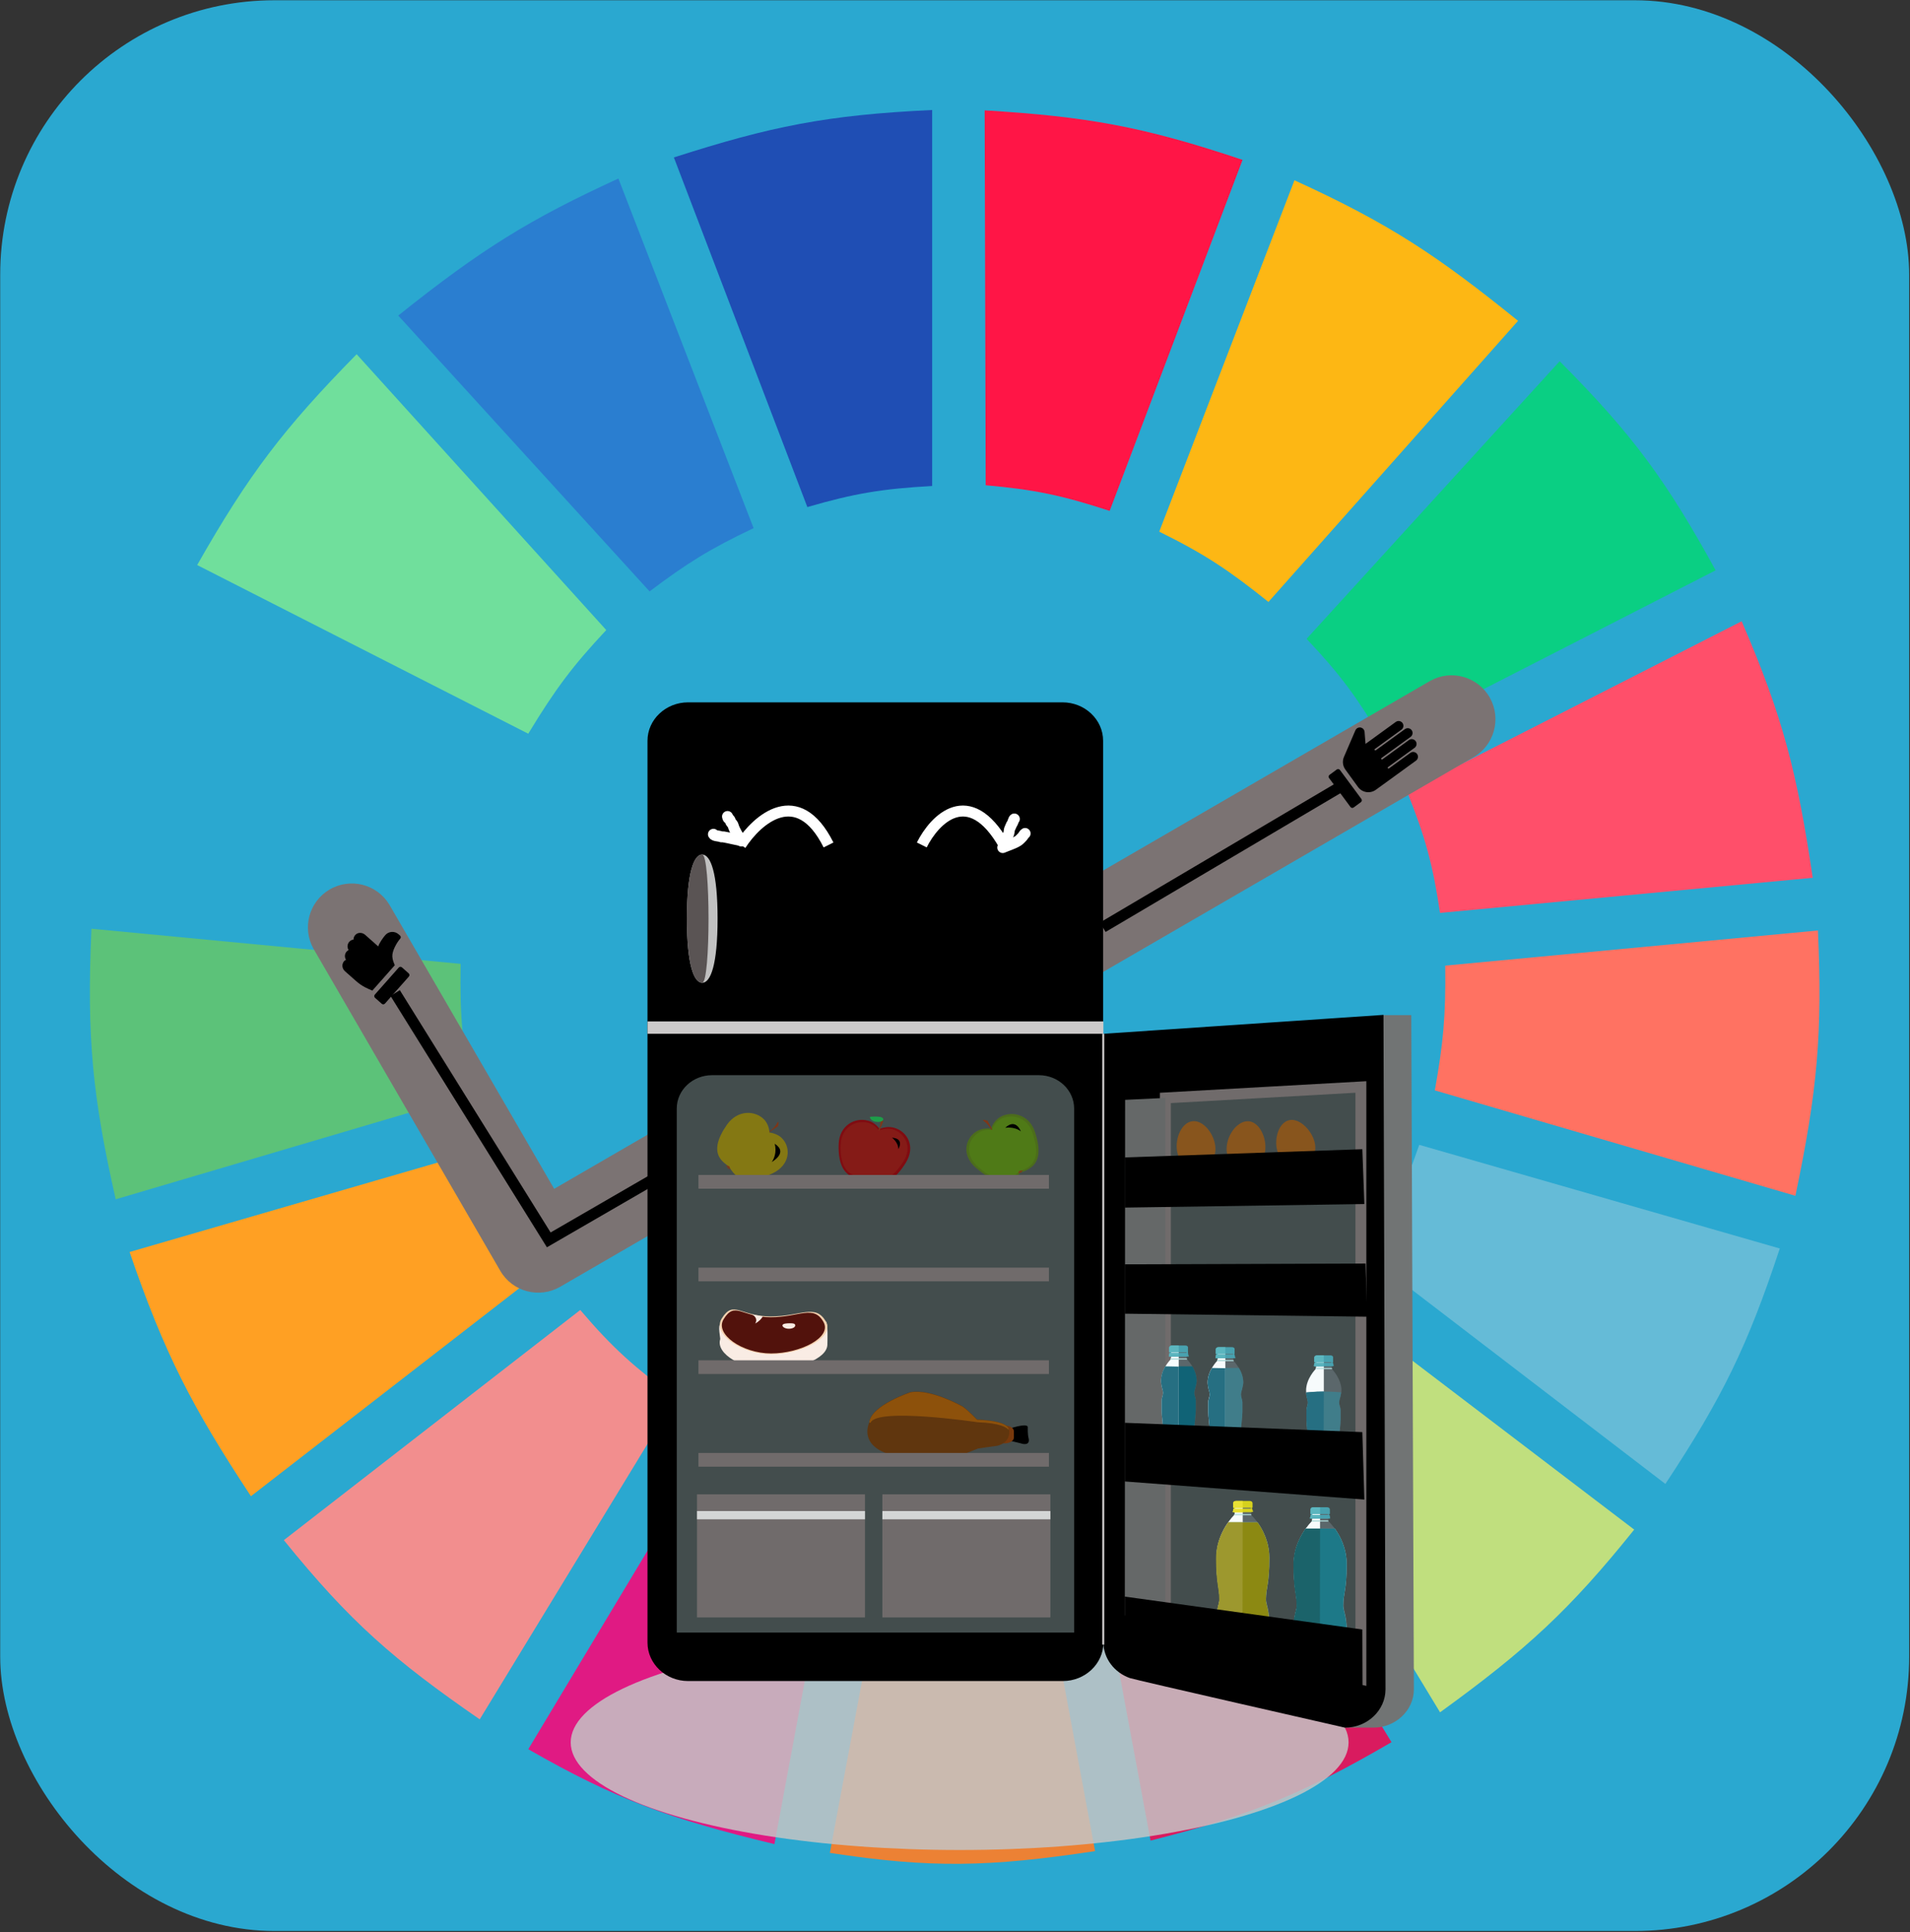 <svg width="686" height="694" viewBox="0 0 686 694" fill="none" xmlns="http://www.w3.org/2000/svg">
<rect x="0" y="0" width="686" height="694" fill="#333333" stroke="none"/>
<rect x="0.074" y="0.092" width="685.626" height="693.507" rx="98.51" fill="#2AA8D0"/>
<g clip-path="url(#clip0)">
<path d="M289.97 182.134L242.031 56.55C276.842 45.373 296.998 41.284 334.796 39.511V174.561C316.83 175.569 306.987 177.19 289.97 182.134Z" fill="#1F4EB4"/>
<path d="M354.022 174.299L353.654 39.642C390.105 41.849 410.366 45.351 446.283 57.423L398.549 183.509C381.42 177.925 371.657 175.864 354.022 174.299Z" fill="#FF1546"/>
<path d="M416.354 190.969L464.915 64.754C499.441 80.507 516.589 92.109 545.228 115.24L455.576 216.213C441.557 205.007 433.173 199.267 416.354 190.969Z" fill="#FDB714"/>
<path d="M469.271 229.465L560.168 129.755C586.833 156.496 598.738 173.138 616.2 204.853L496.665 266.067C487.433 250.572 481.56 242.461 469.271 229.465Z" fill="#0ACF83"/>
<path d="M505.381 284.369L625.539 223.154C640.428 257.545 645.512 277.883 651.064 315.291L517.21 327.913C514.585 310.452 511.993 300.927 505.381 284.369Z" fill="#FF4F6A"/>
<path d="M515.34 391.652C518.337 374.885 519.292 365.141 519.075 346.845L652.93 334.224C654.592 370.909 652.766 391.758 644.836 429.516L515.34 391.652Z" fill="#FF7262"/>
<path d="M491.059 450.973C499.836 436.557 503.968 427.888 509.736 411.215L639.233 448.449C627.646 483.472 618.654 501.989 598.142 533.013L491.059 450.973Z" fill="#65BBD7"/>
<path d="M586.942 549.421L479.236 467.381C467.402 480.876 460.29 487.752 446.861 498.935L517.213 615.053C548.368 592.474 563.814 578.237 586.942 549.421Z" fill="#C0DF7E"/>
<path d="M499.774 625.781L429.422 510.294C414.159 518.007 405.22 521.821 388.332 527.333L413.235 661.121C448.913 652.127 467.873 644.352 499.774 625.781Z" fill="#D91B5F"/>
<path d="M322.962 532.382C340.708 533.544 350.659 533.197 368.41 531.12L393.313 664.908C355.25 670.643 334.335 671.114 298.059 665.539L322.962 532.382Z" fill="#EC8134"/>
<path d="M189.736 628.305L259.465 512.187C275.274 520.456 284.864 523.975 303.046 528.595L278.143 662.383C240.499 653.341 220.914 646.193 189.736 628.305Z" fill="#E01A83"/>
<path d="M101.947 553.207L208.408 470.536C220.28 484.504 228.001 491.169 242.65 502.09L172.299 617.577C141.505 596.292 125.733 582.627 101.947 553.207Z" fill="#F28E8E"/>
<path d="M90.124 537.43C68.947 505.278 59.065 486.245 46.543 449.711L174.794 412.477C181.2 429.727 186.058 439.063 195.962 455.39L90.124 537.43Z" fill="#FFA023"/>
<path d="M41.557 430.779C33.318 394.256 31.086 373.07 32.841 333.593L165.45 346.214C165.111 365.765 166.155 375.928 169.808 392.914L41.557 430.779Z" fill="#5CC279"/>
<path d="M34.707 314.029L167.317 325.389C170.996 307.992 173.754 298.309 180.391 281.213L62.101 219.999C46.379 255.459 40.145 275.989 34.707 314.029Z" fill="#2AA8D0"/>
<path d="M70.816 202.96C89.353 170.326 101.98 153.819 128.094 127.231L217.745 226.31C205.614 239.276 199.495 247.448 189.729 263.543L70.816 202.96Z" fill="#70DF9C"/>
<path d="M233.309 212.426C246.759 202.288 254.852 197.213 270.664 189.707L222.103 64.123C190.503 78.637 173.153 89.263 143.035 113.347L233.309 212.426Z" fill="#2A7ED0"/>
<ellipse cx="344.666" cy="625.857" rx="139.691" ry="38.649" fill="#C4C4C4" fill-opacity="0.85"/>
</g>
<path d="M535.121 250.656C530.886 243.051 521.288 240.319 513.683 244.555C513.523 244.643 513.365 244.735 513.208 244.83L199.038 427.018L139.852 324.955C135.355 317.502 125.668 315.106 118.215 319.603C110.944 323.99 108.455 333.348 112.587 340.767L179.679 456.462C184.046 463.991 193.688 466.555 201.217 462.189L529.019 272.096C536.624 267.86 539.356 258.262 535.121 250.656Z" fill="#7B7373"/>
<path d="M396.298 590.028C396.298 597.61 389.744 603.813 381.734 603.813H247.121C239.11 603.813 232.557 597.61 232.557 590.028V266.062C232.557 258.48 239.11 252.276 247.121 252.276H381.63C389.64 252.276 396.194 258.48 396.194 266.062V590.028H396.298Z" fill="black"/>
<path d="M507.815 606.768C507.815 614.35 501.261 620.554 493.251 620.554H483.056C477.542 618.584 406.387 595.739 406.387 589.831L496.788 364.631H506.878L507.815 606.768Z" fill="#717474"/>
<path d="M497.623 606.768C497.623 614.351 491.069 620.554 483.059 620.554C483.059 620.554 407.326 603.322 405.765 602.731C400.252 600.762 396.299 595.74 396.299 589.832V371.327L496.894 364.533L497.623 606.768Z" fill="black"/>
<path d="M488.782 603.125L418.562 588.059V394.369L488.782 390.43V603.125Z" fill="#434D4D" stroke="#706B6B" stroke-width="3.921" stroke-miterlimit="10"/>
<path d="M403.994 580.183L418.558 588.06V394.37L404.098 395.06L403.994 580.183Z" fill="#656868"/>
<path d="M478.58 489.589C478.58 489.786 478.372 489.983 478.164 489.983H472.65C472.442 489.983 472.234 489.786 472.234 489.589V489.097C472.234 488.9 472.442 488.703 472.65 488.703H478.268C478.476 488.703 478.684 488.9 478.684 489.097V489.589H478.58Z" fill="#48A1AF"/>
<path d="M481.805 499.437C481.805 495.202 478.372 491.756 478.372 491.756C478.06 491.165 478.164 487.423 478.164 487.423H472.651C472.651 487.423 472.755 491.264 472.443 491.756C472.443 491.756 469.01 495.202 469.01 499.437C469.01 499.437 469.01 500.224 469.218 501.308C469.322 501.997 469.738 502.883 469.738 503.769C469.738 504.656 469.218 505.64 469.218 506.526C469.218 508.102 469.218 509.382 469.218 509.973C469.218 511.647 469.842 516.373 469.842 517.457C469.842 518.54 469.218 519.623 469.218 520.903C469.218 522.183 469.218 526.713 469.218 526.713C469.218 526.713 469.53 529.371 475.356 529.371C481.285 529.371 481.493 526.713 481.493 526.713C481.493 526.713 481.493 522.282 481.493 520.903C481.493 519.524 480.869 518.54 480.869 517.457C480.869 516.373 481.493 511.647 481.493 509.973C481.493 509.382 481.493 508.102 481.493 506.526C481.493 505.64 480.973 504.754 480.973 503.769C480.973 502.883 481.389 501.997 481.493 501.308C481.805 500.224 481.805 499.437 481.805 499.437Z" fill="#5B676B"/>
<path d="M475.463 487.423H472.758C472.758 487.423 472.862 491.264 472.55 491.756C472.55 491.756 469.117 495.202 469.117 499.437C469.117 499.437 469.117 500.224 469.325 501.308C469.429 501.997 469.845 502.883 469.845 503.769C469.845 504.656 469.325 505.64 469.325 506.526V509.973C469.325 511.647 469.949 516.373 469.949 517.457C469.949 518.54 469.325 519.623 469.325 520.903C469.325 522.183 469.325 526.713 469.325 526.713C469.325 526.713 469.637 529.371 475.463 529.371V487.423Z" fill="#F7FBFC"/>
<path d="M469.117 500.125C469.117 500.42 469.221 500.814 469.221 501.306C469.325 501.996 469.741 502.882 469.741 503.768C469.741 504.654 469.221 505.639 469.221 506.525C469.221 508.101 469.221 509.381 469.221 509.972C469.221 511.646 469.845 516.372 469.845 517.455C469.845 518.539 469.221 519.622 469.221 520.902C469.221 522.182 469.221 526.712 469.221 526.712C469.221 526.712 471.51 525.136 475.359 525.136C479.208 525.136 481.497 526.712 481.497 526.712C481.497 526.712 481.497 522.28 481.497 520.902C481.497 519.523 480.872 518.539 480.872 517.455C480.872 516.372 481.497 511.646 481.497 509.972C481.497 509.381 481.497 508.101 481.497 506.525C481.497 505.639 480.976 504.753 480.976 503.768C480.976 502.882 481.393 501.996 481.497 501.306C481.601 500.814 481.601 500.42 481.705 500.125C481.705 500.125 478.48 499.829 475.255 499.829C472.238 499.829 469.117 500.125 469.117 500.125Z" fill="#407D8A"/>
<path d="M478.893 490.378C478.893 490.575 478.685 490.772 478.477 490.772H472.443C472.235 490.772 472.027 490.575 472.027 490.378V489.886C472.027 489.689 472.235 489.492 472.443 489.492H478.477C478.685 489.492 478.893 489.689 478.893 489.886V490.378Z" fill="#48A1AF"/>
<path d="M475.46 490.674H472.443C472.235 490.674 472.027 490.477 472.027 490.28V489.787C472.027 489.59 472.235 489.394 472.443 489.394H475.46V490.674Z" fill="#5CB6BF"/>
<path d="M478.48 491.756C478.48 491.657 478.376 491.559 478.376 491.362H472.655C472.655 491.559 472.551 491.657 472.551 491.756H478.48Z" fill="#ABD6D6"/>
<path d="M475.46 491.362H472.547C472.547 491.559 472.443 491.657 472.443 491.756H475.46V491.362Z" fill="#BFE2E1"/>
<path d="M478.996 490.574C478.996 490.672 478.996 490.672 478.892 490.672H471.922C471.818 490.672 471.818 490.672 471.818 490.574V490.377C471.818 490.279 471.818 490.279 471.922 490.279H478.892C478.996 490.279 478.996 490.279 478.996 490.377V490.574Z" fill="#48A1AF"/>
<path d="M475.465 490.377H472.032C471.928 490.377 471.928 490.377 471.928 490.475V490.672C471.928 490.771 471.928 490.771 472.032 490.771H475.465V490.377Z" fill="#5CB6BF"/>
<path d="M477.751 486.833H473.174C471.925 486.833 472.029 487.719 472.029 487.719C472.029 487.719 472.029 488.9 472.029 489.097C472.029 489.196 472.029 489.294 472.238 489.294C472.446 489.294 478.479 489.294 478.583 489.294C478.791 489.294 478.791 489.196 478.791 489.097C478.791 488.999 478.791 487.719 478.791 487.719C478.791 487.719 478.999 486.833 477.751 486.833Z" fill="#48A1AF"/>
<path d="M475.462 486.833H473.174C471.925 486.833 472.029 487.719 472.029 487.719C472.029 487.719 472.029 488.9 472.029 489.097C472.029 489.196 472.029 489.294 472.238 489.294C472.342 489.294 473.902 489.294 475.462 489.294V486.833Z" fill="#5CB6BF"/>
<path d="M475.463 499.829C472.342 499.829 469.117 500.223 469.117 500.223C469.117 500.519 469.221 500.913 469.221 501.405C469.325 502.094 469.741 502.98 469.741 503.867C469.741 504.753 469.221 505.738 469.221 506.624V510.07C469.221 511.744 469.845 516.471 469.845 517.554C469.845 518.637 469.221 519.72 469.221 521C469.221 522.28 469.221 526.81 469.221 526.81C469.221 526.81 469.533 529.469 475.359 529.469L475.463 499.829Z" fill="#266F82"/>
<path d="M443.313 486.734C443.313 486.931 443.105 487.128 442.897 487.128H437.279C437.071 487.128 436.863 486.931 436.863 486.734V486.242C436.863 486.045 437.071 485.848 437.279 485.848H442.897C443.105 485.848 443.313 486.045 443.313 486.242V486.734Z" fill="#48A1AF"/>
<path d="M446.542 496.581C446.542 492.347 443.109 488.901 443.109 488.901C442.797 488.31 442.901 484.568 442.901 484.568H437.387C437.387 484.568 437.491 488.408 437.179 488.901C437.179 488.901 433.746 492.347 433.746 496.581C433.746 496.581 433.746 497.369 433.954 498.452C434.058 499.142 434.474 500.028 434.474 500.914C434.474 501.8 433.954 502.785 433.954 503.671C433.954 505.247 433.954 506.527 433.954 507.118C433.954 508.792 434.578 513.518 434.578 514.601C434.578 515.685 433.954 516.768 433.954 518.048C433.954 519.328 433.954 523.858 433.954 523.858C433.954 523.858 434.266 526.516 440.092 526.516C446.021 526.516 446.23 523.858 446.23 523.858C446.23 523.858 446.23 519.426 446.23 518.048C446.23 516.669 445.605 515.685 445.605 514.601C445.605 513.518 446.23 508.792 446.23 507.118C446.23 506.527 446.23 505.247 446.23 503.671C446.23 502.785 445.709 501.899 445.709 500.914C445.709 500.028 446.125 499.142 446.23 498.452C446.542 497.271 446.542 496.581 446.542 496.581Z" fill="#5B676B"/>
<path d="M446.542 496.581C446.542 494.611 445.813 492.74 444.981 491.362H435.307C434.474 492.74 433.746 494.513 433.746 496.581C433.746 496.581 433.746 497.368 433.954 498.452C434.058 499.141 434.474 500.027 434.474 500.913C434.474 501.8 433.954 502.784 433.954 503.671C433.954 505.246 433.954 506.526 433.954 507.117C433.954 508.791 434.578 513.518 434.578 514.601C434.578 515.684 433.954 516.767 433.954 518.047C433.954 519.327 433.954 523.857 433.954 523.857C433.954 523.857 434.266 526.516 440.092 526.516C446.021 526.516 446.23 523.857 446.23 523.857C446.23 523.857 446.23 519.426 446.23 518.047C446.23 516.669 445.605 515.684 445.605 514.601C445.605 513.518 446.23 508.791 446.23 507.117C446.23 506.526 446.23 505.246 446.23 503.671C446.23 502.784 445.709 501.898 445.709 500.913C445.709 500.027 446.125 499.141 446.23 498.452C446.542 497.27 446.542 496.581 446.542 496.581Z" fill="#407D8A"/>
<path d="M440.092 484.47H437.387C437.387 484.47 437.491 488.31 437.179 488.803C437.179 488.803 433.746 492.249 433.746 496.483C433.746 496.483 433.746 497.271 433.954 498.354C434.058 499.044 434.474 499.93 434.474 500.816C434.474 501.702 433.954 502.687 433.954 503.573V507.02C433.954 508.694 434.578 513.42 434.578 514.503C434.578 515.586 433.954 516.67 433.954 517.95C433.954 519.23 433.954 523.759 433.954 523.759C433.954 523.759 434.266 526.418 440.092 526.418V484.47Z" fill="#F7FBFC"/>
<path d="M443.522 487.423C443.522 487.62 443.314 487.816 443.106 487.816H437.072C436.864 487.816 436.656 487.62 436.656 487.423V486.93C436.656 486.733 436.864 486.536 437.072 486.536H443.106C443.314 486.536 443.522 486.733 443.522 486.93V487.423Z" fill="#48A1AF"/>
<path d="M440.089 487.816H437.072C436.864 487.816 436.656 487.62 436.656 487.423V486.93C436.656 486.733 436.864 486.536 437.072 486.536H440.089V487.816Z" fill="#5CB6BF"/>
<path d="M443.109 488.9C443.109 488.802 443.005 488.704 443.005 488.507H437.284C437.284 488.704 437.18 488.802 437.18 488.9H443.109Z" fill="#ABD6D6"/>
<path d="M440.092 488.408H437.284C437.284 488.605 437.18 488.704 437.18 488.802H440.197V488.408H440.092Z" fill="#BFE2E1"/>
<path d="M443.735 487.719C443.735 487.817 443.735 487.817 443.631 487.817H436.661C436.557 487.817 436.557 487.817 436.557 487.719V487.522C436.557 487.423 436.557 487.423 436.661 487.423H443.631C443.735 487.423 443.735 487.423 443.735 487.522V487.719Z" fill="#48A1AF"/>
<path d="M440.094 487.423H436.661C436.557 487.423 436.557 487.423 436.557 487.522V487.719C436.557 487.817 436.557 487.817 436.661 487.817H440.094V487.423Z" fill="#5CB6BF"/>
<path d="M442.38 483.879H437.803C436.554 483.879 436.658 484.766 436.658 484.766C436.658 484.766 436.658 485.947 436.658 486.144C436.658 486.243 436.658 486.341 436.866 486.341C437.075 486.341 443.108 486.341 443.212 486.341C443.42 486.341 443.42 486.243 443.42 486.144C443.42 486.046 443.42 484.766 443.42 484.766C443.42 484.766 443.628 483.879 442.38 483.879Z" fill="#48A1AF"/>
<path d="M440.091 483.879H437.803C436.554 483.879 436.658 484.766 436.658 484.766C436.658 484.766 436.658 485.947 436.658 486.144C436.658 486.243 436.658 486.341 436.866 486.341C436.97 486.341 438.531 486.341 440.091 486.341V483.879Z" fill="#5CB6BF"/>
<path d="M435.307 491.362C434.474 492.74 433.746 494.513 433.746 496.581C433.746 496.581 433.746 497.368 433.954 498.452C434.058 499.141 434.474 500.027 434.474 500.913C434.474 501.8 433.954 502.784 433.954 503.671V507.117C433.954 508.791 434.578 513.518 434.578 514.601C434.578 515.684 433.954 516.767 433.954 518.047C433.954 519.327 433.954 523.857 433.954 523.857C433.954 523.857 434.266 526.516 440.092 526.516V491.46L435.307 491.362Z" fill="#266F82"/>
<path d="M426.57 486.143C426.57 486.34 426.362 486.537 426.154 486.537H420.641C420.433 486.537 420.225 486.34 420.225 486.143V485.651C420.225 485.454 420.433 485.257 420.641 485.257H426.258C426.466 485.257 426.674 485.454 426.674 485.651V486.143H426.57Z" fill="#48A1AF"/>
<path d="M429.796 495.991C429.796 491.756 426.363 488.31 426.363 488.31C426.05 487.719 426.155 483.977 426.155 483.977H420.641C420.641 483.977 420.745 487.818 420.433 488.31C420.433 488.31 417 491.756 417 495.991C417 495.991 417 496.778 417.208 497.862C417.312 498.551 417.728 499.437 417.728 500.323C417.728 501.21 417.208 502.194 417.208 503.08C417.208 504.656 417.208 505.936 417.208 506.527C417.208 508.201 417.832 512.927 417.832 514.011C417.832 515.094 417.208 516.177 417.208 517.457C417.208 518.737 417.208 523.267 417.208 523.267C417.208 523.267 417.52 525.925 423.346 525.925C429.275 525.925 429.483 523.267 429.483 523.267C429.483 523.267 429.483 518.836 429.483 517.457C429.483 516.078 428.859 515.094 428.859 514.011C428.859 512.927 429.483 508.201 429.483 506.527C429.483 505.936 429.483 504.656 429.483 503.08C429.483 502.194 428.963 501.308 428.963 500.323C428.963 499.437 429.379 498.551 429.483 497.862C429.796 496.778 429.796 495.991 429.796 495.991Z" fill="#5B676B"/>
<path d="M429.796 495.99C429.796 494.021 429.067 492.15 428.235 490.771H418.56C417.728 492.15 417 493.922 417 495.99C417 495.99 417 496.778 417.208 497.861C417.312 498.55 417.728 499.436 417.728 500.323C417.728 501.209 417.208 502.193 417.208 503.08C417.208 504.655 417.208 505.935 417.208 506.526C417.208 508.2 417.832 512.927 417.832 514.01C417.832 515.093 417.208 516.176 417.208 517.456C417.208 518.736 417.208 523.266 417.208 523.266C417.208 523.266 417.52 525.925 423.346 525.925C429.275 525.925 429.483 523.266 429.483 523.266C429.483 523.266 429.483 518.835 429.483 517.456C429.483 516.078 428.859 515.093 428.859 514.01C428.859 512.927 429.483 508.2 429.483 506.526C429.483 505.935 429.483 504.655 429.483 503.08C429.483 502.193 428.963 501.307 428.963 500.323C428.963 499.436 429.379 498.55 429.483 497.861C429.796 496.778 429.796 495.99 429.796 495.99Z" fill="#106376"/>
<path d="M423.45 483.977H420.641C420.641 483.977 420.745 487.818 420.433 488.31C420.433 488.31 417 491.756 417 495.991C417 495.991 417 496.778 417.208 497.862C417.312 498.551 417.728 499.437 417.728 500.323C417.728 501.21 417.208 502.194 417.208 503.08V506.527C417.208 508.201 417.832 512.927 417.832 514.011C417.832 515.094 417.208 516.177 417.208 517.457C417.208 518.737 417.208 523.267 417.208 523.267C417.208 523.267 417.52 525.925 423.346 525.925V483.977H423.45Z" fill="#F7FBFC"/>
<path d="M426.776 486.832C426.776 487.029 426.568 487.226 426.36 487.226H420.326C420.118 487.226 419.91 487.029 419.91 486.832V486.34C419.91 486.143 420.118 485.946 420.326 485.946H426.36C426.568 485.946 426.776 486.143 426.776 486.34V486.832Z" fill="#48A1AF"/>
<path d="M423.343 487.226H420.326C420.118 487.226 419.91 487.029 419.91 486.832V486.34C419.91 486.143 420.118 485.946 420.326 485.946H423.343V487.226Z" fill="#5CB6BF"/>
<path d="M426.363 488.31C426.363 488.211 426.259 488.113 426.259 487.916H420.538C420.538 488.113 420.434 488.211 420.434 488.31H426.363Z" fill="#ABD6D6"/>
<path d="M423.45 487.916H420.538C420.538 488.113 420.434 488.211 420.434 488.31H423.45V487.916Z" fill="#BFE2E1"/>
<path d="M426.987 487.128C426.987 487.226 426.987 487.226 426.883 487.226H419.913C419.809 487.226 419.809 487.226 419.809 487.128V486.931C419.809 486.833 419.809 486.833 419.913 486.833H426.883C426.987 486.833 426.987 486.833 426.987 486.931V487.128Z" fill="#48A1AF"/>
<path d="M423.346 486.833H419.913C419.809 486.833 419.809 486.833 419.809 486.931V487.128C419.809 487.226 419.809 487.226 419.913 487.226H423.346V486.833Z" fill="#5CB6BF"/>
<path d="M425.634 483.287H421.057C419.808 483.287 419.912 484.173 419.912 484.173C419.912 484.173 419.912 485.354 419.912 485.551C419.912 485.65 419.912 485.748 420.12 485.748C420.328 485.748 426.362 485.748 426.466 485.748C426.674 485.748 426.674 485.65 426.674 485.551C426.674 485.453 426.674 484.173 426.674 484.173C426.674 484.173 426.882 483.287 425.634 483.287Z" fill="#48A1AF"/>
<path d="M423.345 483.287H421.057C419.808 483.287 419.912 484.173 419.912 484.173C419.912 484.173 419.912 485.354 419.912 485.551C419.912 485.65 419.912 485.748 420.12 485.748C420.224 485.748 421.785 485.748 423.345 485.748V483.287Z" fill="#5CB6BF"/>
<path d="M418.56 490.771C417.728 492.15 417 493.922 417 495.99C417 495.99 417 496.778 417.208 497.861C417.312 498.55 417.728 499.436 417.728 500.323C417.728 501.209 417.208 502.193 417.208 503.08V506.526C417.208 508.2 417.832 512.927 417.832 514.01C417.832 515.093 417.208 516.176 417.208 517.456C417.208 518.736 417.208 523.266 417.208 523.266C417.208 523.266 417.52 525.925 423.346 525.925V490.869L418.56 490.771Z" fill="#266F82"/>
<path d="M490.026 538.627L403.994 532.128V511.056L489.298 514.404L490.026 538.627Z" fill="black"/>
<path d="M491.066 472.949L403.994 471.865V454.141L490.442 453.845L491.066 472.949Z" fill="black"/>
<path d="M436.451 411.406C437.075 415.837 434.474 418.988 430.625 419.481C426.776 419.973 423.343 417.708 422.719 413.179C422.095 408.747 424.384 403.233 428.233 402.741C432.082 402.248 435.827 406.975 436.451 411.406Z" fill="#88551D"/>
<path d="M454.447 412.981C454.031 417.51 450.598 419.873 446.749 419.578C442.9 419.184 440.091 416.23 440.611 411.7C441.027 407.171 444.668 402.444 448.517 402.74C452.366 403.134 454.863 408.549 454.447 412.981Z" fill="#88551D"/>
<path d="M472.13 410.126C473.274 414.458 470.881 417.905 467.24 418.692C463.495 419.579 459.75 417.609 458.71 413.178C457.566 408.845 459.334 403.134 463.079 402.346C466.616 401.559 470.985 405.793 472.13 410.126Z" fill="#88551D"/>
<path d="M490.026 432.477L403.994 433.757V415.737L489.298 412.783L490.026 432.477Z" fill="black"/>
<path d="M477.335 544.339C477.335 544.536 477.127 544.733 476.919 544.733H471.197C470.989 544.733 470.781 544.536 470.781 544.339V543.847C470.781 543.65 470.989 543.453 471.197 543.453H476.919C477.127 543.453 477.335 543.65 477.335 543.847V544.339Z" fill="#48A1AF"/>
<path d="M483.676 561.867C483.676 552.414 477.226 546.506 477.226 546.506C476.914 545.915 477.018 542.075 477.018 542.075H471.401C471.401 542.075 471.505 546.014 471.192 546.506C471.192 546.506 464.743 552.611 464.743 561.867C464.743 571.124 465.887 572.305 465.887 576.736C465.887 578.41 464.639 580.281 464.639 585.992C464.639 588.06 464.639 602.732 464.639 602.732C464.639 602.732 465.471 606.868 474.209 606.868C482.948 606.868 483.78 602.732 483.78 602.732C483.78 602.732 483.78 588.06 483.78 585.992C483.78 580.478 482.532 578.41 482.532 576.736C482.428 572.207 483.676 571.32 483.676 561.867Z" fill="#5B676B"/>
<path d="M474.11 542.075H471.301C471.301 542.075 471.405 546.014 471.093 546.506C471.093 546.506 464.643 552.611 464.643 561.867C464.643 571.124 465.787 572.305 465.787 576.736C465.787 578.41 464.539 580.281 464.539 585.992C464.539 588.06 464.539 602.732 464.539 602.732C464.539 602.732 465.371 606.868 474.11 606.868V542.075Z" fill="#F7FBFC"/>
<path d="M477.65 545.028C477.65 545.224 477.442 545.421 477.233 545.421H471.096C470.888 545.421 470.68 545.224 470.68 545.028V544.535C470.68 544.338 470.888 544.141 471.096 544.141H477.233C477.442 544.141 477.65 544.338 477.65 544.535V545.028Z" fill="#48A1AF"/>
<path d="M474.113 545.421H471.096C470.888 545.421 470.68 545.224 470.68 545.028V544.535C470.68 544.338 470.888 544.141 471.096 544.141H474.113V545.421Z" fill="#5CB6BF"/>
<path d="M477.129 546.505C477.129 546.407 477.025 546.309 477.025 546.112H471.2C471.2 546.309 471.096 546.407 471.096 546.505H477.129Z" fill="#ABD6D6"/>
<path d="M474.113 546.112H471.2C471.2 546.309 471.096 546.407 471.096 546.505H474.113V546.112Z" fill="#BFE2E1"/>
<path d="M477.755 545.324C477.755 545.422 477.651 545.422 477.651 545.422H470.577C470.473 545.422 470.473 545.324 470.473 545.324V545.127C470.473 545.028 470.577 545.028 470.577 545.028H477.651C477.755 545.028 477.755 545.127 477.755 545.127V545.324Z" fill="#48A1AF"/>
<path d="M474.114 545.028H470.577C470.473 545.028 470.473 545.127 470.473 545.127V545.324C470.473 545.422 470.577 545.422 470.577 545.422H474.114V545.028Z" fill="#5CB6BF"/>
<path d="M476.5 541.384H471.818C470.57 541.384 470.674 542.27 470.674 542.27C470.674 542.27 470.674 543.551 470.674 543.649C470.674 543.748 470.674 543.846 470.882 543.846C470.986 543.846 477.228 543.846 477.436 543.846C477.644 543.846 477.644 543.748 477.644 543.649C477.644 543.551 477.644 542.27 477.644 542.27C477.644 542.27 477.748 541.384 476.5 541.384Z" fill="#48A1AF"/>
<path d="M474.107 541.384H471.818C470.57 541.384 470.674 542.27 470.674 542.27C470.674 542.27 470.674 543.551 470.674 543.649C470.674 543.748 470.674 543.846 470.882 543.846C470.986 543.846 472.547 543.846 474.107 543.846V541.384Z" fill="#5CB6BF"/>
<path d="M483.68 561.866C483.68 556.155 481.288 551.625 479.415 549.065H469.012C467.14 551.724 464.643 556.155 464.643 561.964C464.643 571.319 465.787 572.402 465.787 576.833C465.787 578.507 464.539 580.378 464.539 586.09C464.539 588.157 464.539 602.829 464.539 602.829C464.539 602.829 465.371 606.965 474.11 606.965C482.848 606.965 483.68 602.829 483.68 602.829C483.68 602.829 483.68 588.157 483.68 586.09C483.68 580.575 482.432 578.507 482.432 576.833C482.432 572.205 483.68 571.319 483.68 561.866Z" fill="#90C7D3"/>
<path d="M483.68 561.866C483.68 556.155 481.288 551.625 479.415 549.065H469.012C467.14 551.724 464.643 556.155 464.643 561.964C464.643 571.319 465.787 572.402 465.787 576.833C465.787 578.507 464.539 580.378 464.539 586.09C464.539 588.157 464.539 602.829 464.539 602.829C464.539 602.829 469.22 600.959 474.11 600.959C478.999 600.959 483.68 602.829 483.68 602.829C483.68 602.829 483.68 588.157 483.68 586.09C483.68 580.575 482.432 578.507 482.432 576.833C482.432 572.205 483.68 571.319 483.68 561.866Z" fill="#1D7988"/>
<path d="M474.114 549.065H468.913C467.04 551.724 464.543 556.155 464.543 561.964C464.543 571.319 465.688 572.402 465.688 576.833C465.688 578.507 464.439 580.378 464.439 586.09C464.439 588.157 464.439 602.829 464.439 602.829C464.439 602.829 465.272 606.965 474.01 606.965L474.114 549.065Z" fill="#1B636A"/>
<path d="M449.659 541.976C449.659 542.173 449.451 542.37 449.243 542.37H443.522C443.314 542.37 443.105 542.173 443.105 541.976V541.484C443.105 541.287 443.314 541.09 443.522 541.09H449.243C449.451 541.09 449.659 541.287 449.659 541.484V541.976Z" fill="#C6BD20"/>
<path d="M455.9 559.601C455.9 550.148 449.451 544.239 449.451 544.239C449.139 543.649 449.243 539.808 449.243 539.808H443.625C443.625 539.808 443.729 543.747 443.417 544.239C443.417 544.239 436.967 550.345 436.967 559.601C436.967 568.857 438.112 570.039 438.112 574.47C438.112 576.144 436.863 578.015 436.863 583.726C436.863 585.794 436.863 600.466 436.863 600.466C436.863 600.466 437.695 604.601 446.434 604.601C455.172 604.601 456.005 600.466 456.005 600.466C456.005 600.466 456.005 585.794 456.005 583.726C456.005 578.212 454.756 576.144 454.756 574.47C454.756 569.94 455.9 569.054 455.9 559.601Z" fill="#5B676B"/>
<path d="M446.334 539.71H443.526C443.526 539.71 443.63 543.649 443.317 544.141C443.317 544.141 436.868 550.246 436.868 559.503C436.868 568.759 438.012 569.94 438.012 574.372C438.012 576.046 436.764 577.917 436.764 583.628C436.764 585.696 436.764 600.368 436.764 600.368C436.764 600.368 437.596 604.503 446.334 604.503V539.71Z" fill="#F7FBFC"/>
<path d="M449.874 542.763C449.874 542.96 449.666 543.157 449.458 543.157H443.32C443.112 543.157 442.904 542.96 442.904 542.763V542.271C442.904 542.074 443.112 541.877 443.32 541.877H449.458C449.666 541.877 449.874 542.074 449.874 542.271V542.763Z" fill="#D6D11E"/>
<path d="M446.337 543.157H443.32C443.112 543.157 442.904 542.96 442.904 542.763V542.271C442.904 542.074 443.112 541.877 443.32 541.877H446.337V543.157Z" fill="#EAE134"/>
<path d="M449.454 544.239C449.454 544.14 449.35 544.042 449.35 543.845H443.524C443.524 544.042 443.42 544.14 443.42 544.239H449.454Z" fill="#ABD6D6"/>
<path d="M446.329 543.747H443.417C443.417 543.944 443.312 544.042 443.312 544.141H446.329V543.747Z" fill="#BFE2E1"/>
<path d="M450.079 542.959C450.079 543.057 449.975 543.057 449.975 543.057H442.901C442.797 543.057 442.797 542.959 442.797 542.959V542.762C442.797 542.664 442.901 542.664 442.901 542.664H449.975C450.079 542.664 450.079 542.762 450.079 542.762V542.959Z" fill="#D6D11E"/>
<path d="M446.338 542.764H442.801C442.697 542.764 442.697 542.862 442.697 542.862V543.059C442.697 543.158 442.801 543.158 442.801 543.158H446.338V542.764Z" fill="#EAE134"/>
<path d="M448.726 539.12H444.045C442.797 539.12 442.901 540.006 442.901 540.006C442.901 540.006 442.901 541.286 442.901 541.384C442.901 541.483 442.901 541.581 443.109 541.581C443.213 541.581 449.454 541.581 449.662 541.581C449.87 541.581 449.87 541.483 449.87 541.384C449.87 541.286 449.87 540.006 449.87 540.006C449.87 540.006 449.974 539.12 448.726 539.12Z" fill="#D6D11E"/>
<path d="M446.333 539.12H444.045C442.797 539.12 442.901 540.006 442.901 540.006C442.901 540.006 442.901 541.286 442.901 541.384C442.901 541.483 442.901 541.581 443.109 541.581C443.213 541.581 444.773 541.581 446.333 541.581V539.12Z" fill="#EAE134"/>
<path d="M455.905 559.601C455.905 553.89 453.512 549.361 451.64 546.8H441.237C439.364 549.459 436.868 553.89 436.868 559.7C436.868 569.054 438.012 570.138 438.012 574.569C438.012 576.243 436.764 578.114 436.764 583.825C436.764 585.893 436.764 600.565 436.764 600.565C436.764 600.565 437.596 604.701 446.334 604.701C455.073 604.701 455.905 600.565 455.905 600.565C455.905 600.565 455.905 585.893 455.905 583.825C455.905 578.311 454.657 576.243 454.657 574.569C454.761 569.941 455.905 569.054 455.905 559.601Z" fill="#90C7D3"/>
<path d="M455.905 559.601C455.905 553.89 453.512 549.361 451.64 546.8H441.237C439.364 549.459 436.868 553.89 436.868 559.7C436.868 569.054 438.012 570.138 438.012 574.569C438.012 576.243 436.764 578.114 436.764 583.825C436.764 585.893 436.764 600.565 436.764 600.565C436.764 600.565 441.445 598.694 446.334 598.694C451.224 598.694 455.905 600.565 455.905 600.565C455.905 600.565 455.905 585.893 455.905 583.825C455.905 578.311 454.657 576.243 454.657 574.569C454.761 569.941 455.905 569.054 455.905 559.601Z" fill="#8C8912"/>
<path d="M446.331 546.8H441.129C439.257 549.459 436.76 553.89 436.76 559.7C436.76 569.054 437.905 570.138 437.905 574.569C437.905 576.243 436.656 578.114 436.656 583.825C436.656 585.893 436.656 600.565 436.656 600.565C436.656 600.565 437.488 604.701 446.227 604.701L446.331 546.8Z" fill="#9D982E"/>
<path d="M489.402 614.154L403.994 596.824V573.486L489.298 585.303L489.402 614.154Z" fill="black"/>
<path d="M385.79 586.384H243.062V398.208C243.062 391.512 248.784 386.195 255.754 386.195H373.098C380.172 386.195 385.79 391.611 385.79 398.208V586.384Z" fill="#434D4D"/>
<path d="M396.298 366.896H232.557V371.327H396.298V366.896Z" fill="#CCCACA"/>
<path d="M396.611 371.326H395.883V590.717H396.611V371.326Z" fill="#CCCACA"/>
<path d="M257.728 329.97C257.728 346.513 255.232 353.012 252.215 353.012C249.198 353.012 246.701 346.513 246.701 329.97C246.701 313.427 249.198 306.928 252.215 306.928C255.232 307.026 257.728 313.427 257.728 329.97Z" fill="#C1C1C1"/>
<path d="M252.215 353.012C249.198 353.012 246.701 346.513 246.701 329.97C246.701 313.427 249.198 306.928 252.215 306.928C255.232 307.026 255.232 353.012 252.215 353.012Z" fill="#5A5454"/>
<path d="M359.158 401.262C357.701 402.149 356.557 403.626 355.933 405.398C354.06 405.201 352.188 405.497 350.732 406.383C346.778 408.746 345.114 414.851 350.524 419.479C355.413 423.714 359.99 425.683 363.943 423.32C365.088 422.63 366.336 421.646 366.544 421.055C367.272 421.055 368.625 420.464 369.665 419.775C373.618 417.412 373.722 412.587 371.745 406.678C369.665 400.081 363.111 398.899 359.158 401.262Z" fill="#4C6D1B"/>
<path d="M356.662 406.973C356.662 406.973 355.414 404.216 353.645 402.936C351.877 401.656 354.685 402.542 354.685 402.542L356.974 406.776L356.662 406.973Z" fill="#7D3719"/>
<path d="M365.713 420.759L366.025 421.645L366.337 421.054L366.961 421.251L366.857 420.759L367.481 420.562L366.337 420.069L365.713 420.759Z" fill="#7D3719"/>
<path d="M359.263 402.05C357.807 402.936 356.87 404.314 356.246 405.89C354.478 405.693 352.813 405.988 351.461 406.875C347.716 409.139 346.26 414.752 351.253 419.085C355.726 423.024 360.095 424.895 363.736 422.63C364.777 422.039 365.921 421.054 366.129 420.562C366.857 420.562 368.106 419.971 369.042 419.38C372.787 417.115 372.787 412.684 370.914 407.17C369.042 400.966 363.008 399.883 359.263 402.05Z" fill="#4F7A17"/>
<path d="M361.035 405.103C361.035 405.103 364.26 404.512 366.653 406.383C366.653 406.383 364.884 401.459 361.035 405.103Z" fill="black"/>
<path d="M321.189 405.101C319.524 404.609 317.652 404.806 315.883 405.495C314.843 404.018 313.387 402.935 311.722 402.541C307.249 401.261 301.423 404.116 301.215 411.009C301.007 417.213 302.568 421.743 307.041 423.023C308.289 423.417 309.954 423.613 310.578 423.416C311.098 423.909 312.45 424.5 313.699 424.795C318.172 426.075 322.021 423.023 325.35 417.607C328.991 411.699 325.766 406.381 321.189 405.101Z" fill="#800C11"/>
<path d="M315.051 407.073C315.051 407.073 316.403 404.414 316.299 402.346C316.195 400.278 317.235 402.838 317.235 402.838L315.363 407.27L315.051 407.073Z" fill="#7D3719"/>
<path d="M310.161 422.434L309.641 423.222L310.369 423.123L310.577 423.616L310.993 423.32L311.409 423.616L311.097 422.434H310.161Z" fill="#7D3719"/>
<path d="M320.666 405.693C319.106 405.3 317.337 405.398 315.673 406.087C314.633 404.709 313.28 403.724 311.72 403.33C307.559 402.149 302.149 404.807 301.941 411.208C301.733 417.017 303.189 421.153 307.351 422.335C308.495 422.63 310.055 422.827 310.576 422.63C310.992 423.123 312.344 423.615 313.488 423.91C317.649 425.092 321.186 422.236 324.411 417.313C327.948 411.799 324.827 406.875 320.666 405.693Z" fill="#851B17"/>
<path d="M320.354 408.648C320.354 408.648 322.642 410.224 322.642 412.784C322.642 412.784 325.035 408.944 320.354 408.648Z" fill="black"/>
<path d="M312.449 401.163C312.345 401.754 313.282 402.837 314.634 402.935C315.986 403.132 317.131 402.738 317.235 402.148C317.443 400.572 312.449 401.163 312.449 401.163Z" fill="#1D9E49"/>
<path d="M275.109 407.269C275.109 407.269 277.918 405.595 278.958 403.625C279.999 401.754 279.479 404.512 279.479 404.512L275.213 407.466L275.109 407.269Z" fill="#7D3719"/>
<path d="M261.585 418.493L260.648 418.887L261.377 419.183L261.273 419.774L261.793 419.675L262.105 420.167L262.521 418.986L261.585 418.493Z" fill="#7D3719"/>
<path d="M281.034 409.041C279.89 407.761 278.226 407.072 276.353 406.777C276.249 405.004 275.625 403.429 274.481 402.148C271.36 398.899 265.014 398.407 261.061 404.019C257.524 409.14 256.276 413.669 259.293 416.919C260.125 417.805 261.373 418.79 261.997 418.987C262.101 419.676 262.934 420.759 263.766 421.645C266.887 424.895 271.672 424.206 277.498 421.449C283.843 418.396 284.051 412.291 281.034 409.041Z" fill="#847813"/>
<path d="M278.226 410.813C278.226 410.813 279.37 414.161 277.186 417.41C277.186 417.312 283.323 414.062 278.226 410.813Z" fill="black"/>
<path d="M376.74 422.04H250.865V426.963H376.74V422.04Z" fill="#706B6B"/>
<path d="M376.74 455.323H250.865V460.246H376.74V455.323Z" fill="#706B6B"/>
<path d="M297.161 483.091C296.953 488.113 286.446 491.953 276.876 491.953C266.681 491.953 257.006 486.341 258.671 481.023C258.775 480.629 257.735 476.001 258.775 475.607C261.792 474.426 268.554 479.152 276.668 479.152C285.406 479.152 293 472.456 296.641 474.721C297.473 475.312 297.161 482.402 297.161 483.091Z" fill="#F9ECE4"/>
<path d="M296.641 474.721C299.866 480.432 287.798 486.439 276.979 486.439C266.16 486.439 255.758 479.152 259.191 473.637C263.456 466.745 265.848 472.85 276.771 472.85C287.694 472.85 292.896 468.123 296.641 474.721Z" fill="#F5D1AF"/>
<path d="M295.804 474.917C298.82 480.431 287.377 486.142 276.974 486.142C266.572 486.142 256.585 479.151 259.914 473.834C263.971 467.236 266.363 473.144 276.766 473.144C287.169 473.144 292.267 468.516 295.804 474.917Z" fill="#52120C"/>
<path d="M270.105 472.16C270.105 472.16 272.498 473.243 271.25 475.41C271.25 475.41 273.226 474.327 273.955 472.849L270.105 472.16Z" fill="#F9ECE4"/>
<path d="M285.605 476.099C285.605 476.788 284.564 477.28 283.316 477.28C282.068 477.28 281.027 476.689 281.027 476.099C281.027 475.409 282.484 475.311 283.732 475.311C284.98 475.311 285.605 475.409 285.605 476.099Z" fill="#F9ECE4"/>
<path d="M376.74 488.605H250.865V493.528H376.74V488.605Z" fill="#706B6B"/>
<path d="M361.132 513.617C361.132 513.617 369.558 510.564 369.142 512.829C369.142 512.829 369.038 515.094 369.454 516.67C369.454 516.67 370.182 519.131 367.373 518.639C367.373 518.639 361.236 516.965 359.779 517.162L361.132 513.617Z" fill="black"/>
<path d="M360.823 518.442C358.951 518.442 357.494 517.555 357.494 516.374V514.109C357.494 512.927 358.951 512.041 360.823 512.041C362.696 512.041 364.152 512.927 364.152 514.109V516.374C364.152 517.555 362.592 518.442 360.823 518.442Z" fill="#78390C"/>
<path d="M350.941 509.874C350.941 509.874 347.404 506.231 345.739 505.148C345.739 505.148 334.296 498.649 327.014 500.027C327.014 500.027 312.762 504.754 312.242 510.859C312.242 510.859 304.544 526.023 339.602 523.758C344.491 523.463 349.484 520.903 351.253 520.312C351.253 520.312 356.454 519.524 358.119 519.327C358.119 519.327 363.32 518.441 362.384 513.124C362.28 513.321 362.488 510.366 350.941 509.874Z" fill="#60360E"/>
<path d="M351.149 510.859C359.263 511.154 361.552 512.729 362.28 513.616C362.28 513.517 362.28 513.419 362.28 513.32C362.28 513.32 362.384 510.366 350.941 509.972C350.941 509.972 347.404 506.329 345.739 505.246C345.739 505.246 334.296 498.747 327.014 500.125C327.014 500.125 312.762 504.852 312.242 510.957C312.242 510.957 312.45 510.957 312.658 511.055C314.739 505.443 351.149 510.859 351.149 510.859Z" fill="#8D510B"/>
<path d="M376.74 521.888H250.865V526.812H376.74V521.888Z" fill="#706B6B"/>
<path d="M310.678 536.757H250.342V580.97H310.678V536.757Z" fill="#706B6B"/>
<path d="M310.678 542.764H250.342V545.718H310.678V542.764Z" fill="#D4D6D6"/>
<path d="M377.257 536.757H316.92V580.97H377.257V536.757Z" fill="#706B6B"/>
<path d="M377.257 542.764H316.92V545.718H377.257V542.764Z" fill="#D4D6D6"/>
<path d="M508.952 270.809C508.393 270.038 507.314 269.867 506.545 270.427L498.872 275.998C498.743 276.091 498.564 276.063 498.47 275.934C498.376 275.805 498.405 275.626 498.534 275.532L508.068 268.611C508.838 268.052 509.01 266.973 508.45 266.204C507.89 265.434 506.812 265.262 506.042 265.822L496.51 272.743C496.381 272.836 496.201 272.808 496.108 272.679C496.014 272.55 496.043 272.371 496.172 272.277L506.634 264.681C507.405 264.121 507.576 263.043 507.016 262.273C506.457 261.504 505.379 261.332 504.609 261.891L494.146 269.487C494.017 269.581 493.838 269.553 493.744 269.424C493.651 269.295 493.679 269.115 493.808 269.022L503.341 262.101C504.112 261.541 504.283 260.463 503.723 259.693C503.163 258.924 502.085 258.751 501.316 259.311L490.441 267.206L490.104 262.882C490.085 262.582 489.975 262.275 489.78 262.006C489.219 261.233 488.144 261.063 487.372 261.623C487.103 261.819 486.897 262.083 486.784 262.377L486.787 262.373L482.692 271.891C482.052 273.38 482.243 275.097 483.195 276.409L487.735 282.663C489.227 284.717 492.102 285.174 494.156 283.682L508.571 273.217C509.341 272.657 509.512 271.579 508.952 270.809Z" fill="black"/>
<g clip-path="url(#clip1)">
<path d="M144.358 347.472L146.786 349.62C147.121 349.916 147.152 350.428 146.855 350.764L138.26 360.479C137.963 360.814 137.451 360.846 137.116 360.549L134.689 358.401C134.353 358.105 134.322 357.593 134.619 357.257L143.214 347.542C143.511 347.207 144.023 347.175 144.358 347.472Z" fill="black"/>
</g>
<path d="M477.513 278.328L480.118 276.4C480.478 276.134 480.985 276.21 481.251 276.569L488.957 286.983C489.223 287.342 489.147 287.85 488.788 288.116L486.182 290.044C485.823 290.31 485.316 290.234 485.049 289.875L477.343 279.461C477.077 279.102 477.153 278.594 477.513 278.328Z" fill="black"/>
<path d="M127.774 335.67C128.715 334.823 130.185 334.934 131.132 335.772L135.863 339.958C136.098 338.881 137.685 336.653 138.431 335.829C139.666 334.465 141.783 334.37 143.16 335.589L143.66 336.032C143.996 336.328 144.027 336.84 143.73 337.176C142.488 338.58 140.792 341.598 140.91 343.54C140.99 344.848 141.36 345.624 141.793 346.701L133.732 355.812C132.191 355.156 130.164 354.401 127.861 352.363L123.891 348.85C122.583 347.693 122.637 345.58 124.277 344.748C123.691 343.854 123.748 342.642 124.49 341.803C124.7 341.566 124.946 341.38 125.212 341.245C124.225 339.739 125.168 337.708 126.965 337.497C126.961 336.833 127.227 336.163 127.774 335.67Z" fill="black"/>
<path d="M141.928 356.696L197.093 445.355L234.527 423.683M396.082 333.054L482.771 281.829" stroke="black" stroke-width="3.94"/>
<path d="M266.051 303.5C271.961 294.306 286.541 281.434 297.574 303.5" stroke="white" stroke-width="3.94"/>
<path d="M331.066 303.5C335.664 294.306 348.01 281.434 360.619 303.5" stroke="white" stroke-width="3.94"/>
<path d="M360.742 303.094C361.089 301.669 361.972 300.605 362.344 299.229C362.51 298.614 362.43 298.004 362.749 297.437C362.992 297.005 363.219 296.246 363.5 295.885C363.775 295.531 364.018 294.321 364.31 294.175" stroke="white" stroke-width="3.94" stroke-linecap="round" stroke-linejoin="round"/>
<path d="M360.15 304.432C362.035 303.616 363.968 303.092 365.617 302.053C366.245 301.658 366.707 301.079 367.219 300.567C367.543 300.243 367.787 299.573 368.177 299.378" stroke="white" stroke-width="3.94" stroke-linecap="round" stroke-linejoin="round"/>
<path d="M266.206 302.054C265.169 300.305 263.863 298.46 263.316 296.505C263.155 295.932 262.441 295.483 262.341 294.92C262.295 294.659 261.954 294.167 261.714 294.061C261.39 293.918 261.413 293.62 261.301 293.285" stroke="white" stroke-width="3.94" stroke-linecap="round" stroke-linejoin="round"/>
<path d="M266.352 301.906C264.155 301.581 262.027 300.98 259.845 300.601C259.505 300.542 259.088 300.647 258.771 300.502C258.154 300.22 256.548 300.284 256.244 299.676" stroke="white" stroke-width="3.94" stroke-linecap="round" stroke-linejoin="round"/>
<defs>
<clipPath id="clip0">
<rect width="622.58" height="646.222" fill="white" transform="translate(31.598 23.734)"/>
</clipPath>
<clipPath id="clip1">
<rect width="27.602" height="27.619" fill="white" transform="matrix(-0.749 -0.663 -0.663 0.749 157.258 341.493)"/>
</clipPath>
</defs>
</svg>
